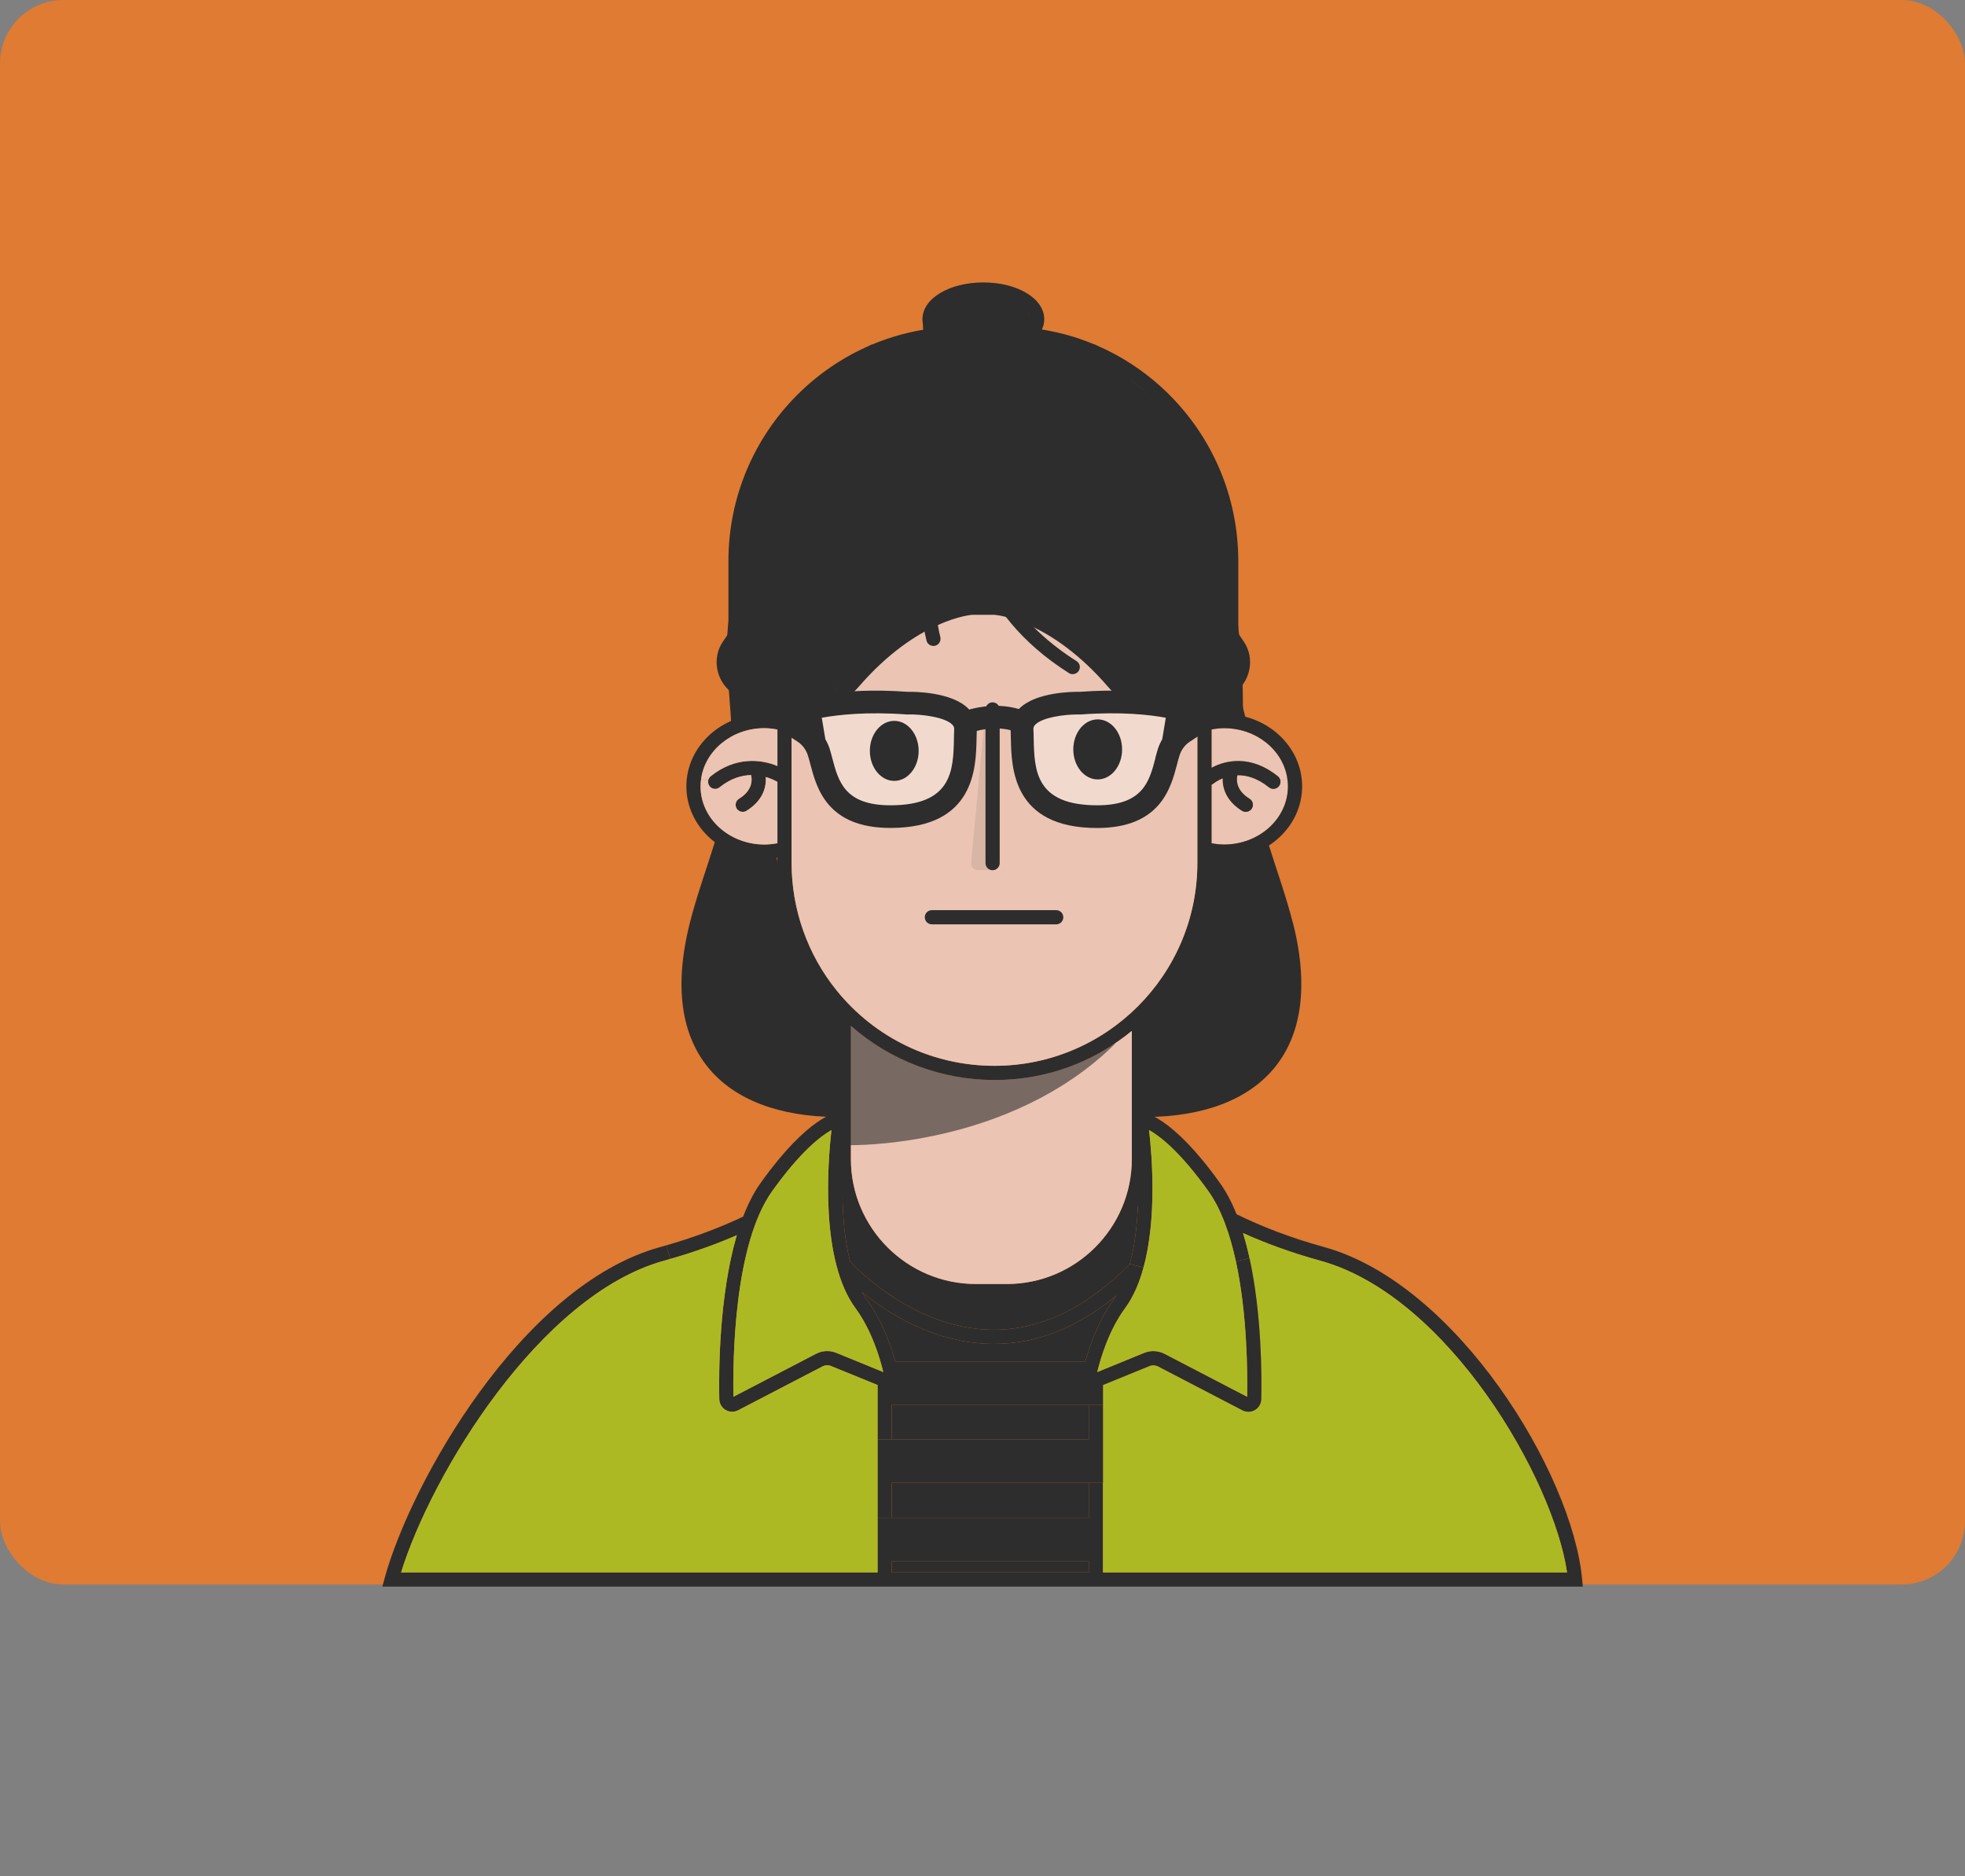 <svg width="310" height="296" viewBox="0 0 310 296" fill="none" xmlns="http://www.w3.org/2000/svg">
<rect x="0" y="0" width="310" height="296" fill="#808080" stroke="none"/>
<rect width="310" height="250" rx="10" fill="#DF7B33"/>
<g clip-path="url(#clip0_211_627)">
<path d="M249.589 249.105L249.706 250.332H60.32L60.705 248.917C64.725 234.234 82.13 202.835 104.155 196.756C104.477 196.667 104.79 196.577 105.113 196.488L105.731 198.627C105.408 198.726 105.077 198.824 104.746 198.914C85.165 204.322 68.074 232.569 63.275 248.093H138.445V239.463H171.769V233.956H174.007V248.093H247.217C245.086 233.366 228.46 204.474 208.306 198.914C203.615 197.625 199.577 196.112 196.103 194.554C196.497 195.843 196.838 197.177 197.133 198.529L194.975 199.012C194.053 194.778 192.683 190.802 190.642 187.946C186.201 181.733 183.005 179.262 181.277 178.295C181.752 182.386 182.53 192.208 180.4 199.988L178.242 199.433C179.092 196.309 179.451 192.763 179.54 189.424C179.397 189.8 179.236 190.176 179.066 190.552L178.305 190.176C179.155 188.358 179.639 186.424 179.334 184.428C179.307 184.249 179.37 184.114 179.477 184.016C179.28 179.844 178.824 176.809 178.815 176.728L178.6 175.34L180.006 175.448C180.48 175.475 184.921 176.083 192.459 186.648C193.48 188.072 194.349 189.746 195.074 191.572C198.852 193.426 203.427 195.252 208.897 196.756C229.875 202.549 248.049 232.506 249.589 249.105ZM171.769 248.093V246.294H140.684V248.093H171.769Z" fill="#2D2D2D"/>
<path d="M247.217 248.093H174.008V218.521L181.358 215.522C181.788 215.343 182.272 215.37 182.674 215.576L196.015 222.514C196.31 222.667 196.632 222.738 196.955 222.738C197.313 222.738 197.662 222.649 197.984 222.461C198.593 222.102 198.96 221.458 198.978 220.76C199.068 216.999 199.041 207.312 197.134 198.529C196.838 197.177 196.498 195.843 196.104 194.554C199.578 196.112 203.616 197.625 208.307 198.914C228.461 204.474 245.087 233.366 247.217 248.093Z" fill="#ADB923"/>
<path d="M197.133 198.529C199.041 207.312 199.067 216.999 198.978 220.76C198.96 221.458 198.593 222.102 197.984 222.461C197.662 222.649 197.313 222.738 196.954 222.738C196.632 222.738 196.31 222.667 196.014 222.514L182.674 215.576C182.271 215.37 181.788 215.343 181.358 215.522L174.008 218.521V221.619H140.684V227.125H138.446V218.521L131.095 215.522C130.666 215.343 130.191 215.37 129.779 215.576L116.439 222.514C116.144 222.667 115.821 222.738 115.499 222.738C115.15 222.738 114.792 222.649 114.469 222.461C113.86 222.102 113.493 221.458 113.475 220.751C113.386 216.462 113.422 204.456 116.242 194.885C113.198 196.21 109.706 197.499 105.731 198.627L105.113 196.488C109.823 195.136 113.843 193.56 117.236 191.957C117.997 189.979 118.901 188.17 119.993 186.648C127.532 176.083 131.973 175.475 132.456 175.448L133.853 175.34L133.638 176.728C133.629 176.791 133.351 178.653 133.137 181.446C133.593 183.559 134.095 185.663 134.685 187.749C135.375 190.185 136.172 192.557 137.658 194.634C139.959 197.884 143.442 200.239 147.166 201.555C151.768 203.176 156.782 203.256 161.563 202.531C163.926 202.164 166.353 201.698 168.591 200.848C170.829 200.006 172.468 198.457 173.936 196.613C175.44 194.715 177.186 192.539 178.305 190.176L179.066 190.552C178.887 190.919 178.708 191.286 178.502 191.644C177.213 193.945 175.565 196.138 173.837 198.126C172.226 199.988 170.328 201.26 167.973 202.003C165.538 202.782 162.968 203.265 160.426 203.578C155.537 204.178 150.425 203.892 145.832 201.994C142 200.418 138.535 197.804 136.333 194.258C135.053 192.208 134.345 189.889 133.701 187.57C133.432 186.603 133.199 185.627 132.957 184.652C132.787 189.003 132.931 194.437 134.121 199.048C135.411 200.436 144.31 209.488 156.164 209.792C163.846 209.998 171.286 206.506 178.242 199.433L180.4 199.988C179.747 202.397 178.806 204.617 177.49 206.408C175.019 209.765 173.703 214.009 173.103 216.48L180.516 213.445C180.982 213.257 181.466 213.167 181.958 213.167C182.558 213.167 183.158 213.311 183.704 213.588L196.749 220.375C196.82 216.48 196.757 207.258 194.976 199.012L197.133 198.529ZM175.682 205.083C175.843 204.859 175.995 204.626 176.147 204.393C170.006 209.47 163.523 212.039 156.8 212.039C156.558 212.039 156.325 212.03 156.092 212.03C147.22 211.788 140.057 207.196 135.975 203.838C136.225 204.268 136.485 204.689 136.772 205.083C139.108 208.261 140.478 212.102 141.23 214.797H171.223C171.975 212.102 173.345 208.261 175.682 205.083ZM131.937 213.445L139.35 216.48C138.75 214.009 137.434 209.765 134.963 206.408C129.403 198.842 130.558 183.658 131.176 178.295C129.448 179.262 126.252 181.733 121.811 187.946C115.794 196.371 115.597 214.474 115.705 220.375L128.75 213.588C129.743 213.078 130.898 213.024 131.937 213.445Z" fill="#2D2D2D"/>
<path d="M194.976 199.013C196.758 207.259 196.82 216.48 196.749 220.375L183.704 213.589C183.158 213.311 182.558 213.168 181.958 213.168C181.466 213.168 180.982 213.257 180.517 213.445L173.104 216.48C173.703 214.009 175.019 209.766 177.491 206.408C178.807 204.618 179.747 202.397 180.4 199.989C182.531 192.209 181.752 182.387 181.278 178.295C183.006 179.262 186.202 181.733 190.643 187.947C192.684 190.803 194.054 194.778 194.976 199.013Z" fill="#ADB923"/>
<path d="M179.066 190.552C179.236 190.176 179.397 189.8 179.541 189.424C179.451 192.764 179.093 196.309 178.242 199.434C171.286 206.507 163.846 209.999 156.164 209.793C144.31 209.488 135.411 200.437 134.121 199.049C132.931 194.438 132.787 189.004 132.957 184.652C133.199 185.628 133.432 186.604 133.701 187.571C134.345 189.89 135.052 192.209 136.333 194.259C138.535 197.804 142 200.419 145.832 201.995C150.425 203.893 155.537 204.179 160.426 203.579C162.968 203.266 165.538 202.782 167.973 202.003C170.328 201.26 172.226 199.989 173.837 198.127C175.565 196.139 177.213 193.946 178.502 191.645C178.708 191.287 178.887 190.92 179.066 190.552Z" fill="#2D2D2D"/>
<path d="M176.147 204.393C175.995 204.626 175.843 204.859 175.682 205.083C173.345 208.261 171.975 212.102 171.223 214.797H141.23C140.478 212.102 139.108 208.261 136.771 205.083C136.485 204.689 136.225 204.268 135.975 203.838C140.057 207.196 147.22 211.789 156.092 212.03C156.325 212.03 156.558 212.039 156.8 212.039C163.523 212.039 170.005 209.47 176.147 204.393Z" fill="#2D2D2D"/>
<path d="M174.007 221.619V233.957H171.769H140.684V239.463H138.445V227.125H140.684H171.769V221.619H174.007Z" fill="#2D2D2D"/>
<path d="M171.769 246.294H140.684V248.094H171.769V246.294Z" fill="#2D2D2D"/>
<path d="M171.769 233.957H140.684V239.463H171.769V233.957Z" fill="#2D2D2D"/>
<path d="M171.769 221.619H140.684V227.125H171.769V221.619Z" fill="#2D2D2D"/>
<path d="M139.35 216.48L131.937 213.445C130.899 213.025 129.744 213.078 128.75 213.589L115.705 220.375C115.598 214.475 115.795 196.372 121.811 187.947C126.252 181.733 129.448 179.262 131.176 178.295C130.558 183.658 129.403 198.843 134.963 206.408C137.434 209.766 138.75 214.009 139.35 216.48Z" fill="#ADB923"/>
<path d="M138.446 239.463V248.094H63.275C68.074 232.569 85.166 204.322 104.746 198.914C105.078 198.825 105.409 198.726 105.731 198.628C109.706 197.5 113.198 196.21 116.242 194.885C113.422 204.456 113.386 216.462 113.476 220.751C113.493 221.458 113.861 222.103 114.469 222.461C114.792 222.649 115.15 222.738 115.499 222.738C115.821 222.738 116.144 222.667 116.439 222.515L129.779 215.576C130.191 215.37 130.666 215.343 131.095 215.522L138.446 218.522V239.463Z" fill="#ADB923"/>
</g>
<path d="M203.105 122.956C203.159 123.323 203.186 123.69 203.186 124.067C203.186 129.134 198.673 133.243 193.113 133.243C192.442 133.243 191.779 133.163 191.135 133.046V123.807C191.242 123.762 191.35 123.708 191.439 123.628C191.502 123.583 192.03 123.153 192.899 122.795C192.845 124.398 193.489 126.403 195.952 127.934C196.14 128.042 196.337 128.095 196.542 128.095C196.918 128.095 197.286 127.907 197.491 127.567C197.823 127.039 197.653 126.35 197.133 126.027C195.02 124.72 195.029 123.135 195.208 122.312C196.614 122.285 198.324 122.724 200.186 124.219C200.392 124.389 200.643 124.469 200.885 124.469C201.216 124.469 201.538 124.326 201.762 124.049C201.986 123.771 202.058 123.422 201.986 123.109L203.105 122.956Z" fill="#EBC4B3"/>
<path d="M203.105 122.956L201.986 123.108C201.932 122.866 201.798 122.643 201.592 122.472C197.402 119.106 193.409 119.885 191.135 121.147V115.095C191.788 114.97 192.442 114.889 193.113 114.889C198.261 114.889 202.514 118.417 203.105 122.956Z" fill="#EBC4B3"/>
<path d="M193.114 112.651C199.901 112.651 205.425 117.772 205.425 124.066C205.425 130.36 199.901 135.481 193.114 135.481C192.452 135.481 191.789 135.428 191.135 135.329V136.153C191.135 145.813 187.106 154.542 180.651 160.774H180.795V182.87C180.795 194.975 170.946 204.823 158.841 204.823H153.953C141.848 204.823 132 194.975 132 182.87V159.664C131.391 159.019 130.8 158.365 130.245 157.676C125.339 151.606 122.644 143.969 122.644 136.153V135.32C121.964 135.428 121.283 135.481 120.594 135.481C113.807 135.481 108.283 130.36 108.283 124.066C108.283 117.772 113.807 112.651 120.594 112.651C121.283 112.651 121.964 112.713 122.644 112.821V103.921C122.644 85.039 138.008 69.676 156.89 69.676C175.772 69.676 191.135 85.039 191.135 103.921V112.803C191.789 112.713 192.452 112.651 193.114 112.651ZM203.186 124.066C203.186 123.69 203.159 123.323 203.106 122.956C202.515 118.417 198.262 114.889 193.114 114.889C192.443 114.889 191.789 114.97 191.135 115.095V121.147C193.41 119.885 197.403 119.106 201.593 122.472C201.799 122.642 201.933 122.866 201.987 123.108C202.058 123.421 201.987 123.771 201.763 124.048C201.539 124.326 201.217 124.469 200.885 124.469C200.644 124.469 200.393 124.388 200.187 124.218C198.325 122.723 196.615 122.284 195.209 122.311C195.03 123.135 195.021 124.72 197.134 126.027C197.653 126.349 197.823 127.038 197.492 127.567C197.286 127.907 196.919 128.095 196.543 128.095C196.337 128.095 196.14 128.041 195.952 127.934C193.49 126.403 192.845 124.397 192.899 122.795C192.031 123.153 191.502 123.583 191.44 123.627C191.35 123.708 191.243 123.762 191.135 123.806V133.046C191.78 133.162 192.443 133.243 193.114 133.243C198.674 133.243 203.186 129.133 203.186 124.066ZM188.897 136.153V103.921C188.897 86.275 174.536 71.914 156.89 71.914C139.243 71.914 124.882 86.275 124.882 103.921V136.153C124.882 143.458 127.398 150.594 131.982 156.261C138.097 163.827 147.176 168.16 156.89 168.16C174.536 168.16 188.897 153.808 188.897 136.153ZM178.556 182.87V162.654C172.647 167.489 165.1 170.398 156.89 170.398C148.68 170.398 140.443 167.336 134.238 161.848V182.87C134.238 193.739 143.084 202.585 153.953 202.585H158.841C169.711 202.585 178.556 193.739 178.556 182.87ZM122.644 133.037V123.359C122.25 123.135 121.614 122.822 120.8 122.589C120.925 124.227 120.334 126.34 117.756 127.934C117.577 128.041 117.371 128.095 117.174 128.095C116.798 128.095 116.431 127.907 116.216 127.567C115.893 127.038 116.055 126.349 116.583 126.027C118.714 124.711 118.687 123.099 118.49 122.284C117.012 122.32 115.293 122.795 113.521 124.218C113.315 124.388 113.073 124.469 112.822 124.469C112.5 124.469 112.169 124.326 111.954 124.048C111.73 123.771 111.659 123.421 111.73 123.108C111.784 122.866 111.918 122.642 112.124 122.472C116.028 119.33 120.074 119.786 122.644 120.861V115.104C121.973 114.979 121.283 114.889 120.594 114.889C115.455 114.889 111.202 118.417 110.602 122.956C110.548 123.323 110.521 123.69 110.521 124.066C110.521 129.133 115.043 133.243 120.594 133.243C121.292 133.243 121.973 133.162 122.644 133.037Z" fill="#2D2D2D"/>
<path d="M188.896 103.921V136.153C188.896 153.808 174.535 168.16 156.888 168.16C147.174 168.16 138.096 163.827 131.981 156.261C127.397 150.594 124.881 143.458 124.881 136.153V103.921C124.881 86.275 139.233 71.914 156.888 71.914C174.544 71.914 188.896 86.275 188.896 103.921Z" fill="#EBC4B3"/>
<path d="M178.556 162.654V182.87C178.556 193.739 169.711 202.585 158.841 202.585H153.953C143.084 202.585 134.238 193.739 134.238 182.87V161.848C140.443 167.336 148.438 170.398 156.89 170.398C165.341 170.398 172.647 167.489 178.556 162.654Z" fill="#EBC4B3"/>
<path d="M122.644 123.359V133.037C121.973 133.163 121.292 133.243 120.594 133.243C115.043 133.243 110.521 129.134 110.521 124.066C110.521 123.69 110.548 123.323 110.602 122.956L111.73 123.108C111.659 123.422 111.73 123.771 111.954 124.048C112.169 124.326 112.5 124.469 112.822 124.469C113.073 124.469 113.315 124.389 113.521 124.219C115.293 122.795 117.013 122.32 118.49 122.285C118.687 123.099 118.714 124.711 116.583 126.027C116.055 126.349 115.893 127.039 116.216 127.567C116.431 127.907 116.798 128.095 117.174 128.095C117.371 128.095 117.577 128.042 117.756 127.934C120.334 126.34 120.925 124.227 120.8 122.589C121.614 122.822 122.25 123.135 122.644 123.359Z" fill="#EBC4B3"/>
<path d="M122.644 115.104V120.861C120.074 119.787 116.027 119.33 112.124 122.472C111.918 122.643 111.783 122.866 111.73 123.108L110.602 122.956C111.201 118.417 115.454 114.889 120.593 114.889C121.283 114.889 121.972 114.979 122.644 115.104Z" fill="#EBC4B3"/>
<g opacity="0.6">
<path d="M172.782 165.931C172.513 166.092 172.227 166.244 171.904 166.36C165.789 168.626 157.364 170.121 150.873 168.885C145.108 167.793 137.309 164.534 133.164 160.093L134.104 180.676C134.104 180.676 159.253 181.232 176.014 164.597C174.993 165.143 173.901 165.582 172.773 165.931H172.782Z" fill="#2D2D2D"/>
</g>
<g clip-path="url(#clip1_211_627)">
<path d="M156.594 137.299C155.976 137.299 155.475 136.797 155.475 136.18V111.935C155.475 111.317 155.976 110.815 156.594 110.815C157.212 110.815 157.713 111.317 157.713 111.935V136.18C157.713 136.797 157.212 137.299 156.594 137.299Z" fill="#2D2D2D"/>
<g opacity="0.1">
<path d="M153.21 136.1L155.475 111.935L156.595 137.29H154.303C153.658 137.29 153.148 136.735 153.21 136.091V136.1Z" fill="#2D2D2D"/>
</g>
</g>
<path d="M166.63 145.84H147.014C146.396 145.84 145.895 145.339 145.895 144.721C145.895 144.103 146.396 143.602 147.014 143.602H166.63C167.248 143.602 167.749 144.103 167.749 144.721C167.749 145.339 167.248 145.84 166.63 145.84Z" fill="#2D2D2D"/>
<path d="M129.932 118.873L127.693 112.158C129.335 111.711 134.05 110.815 139.78 110.815C145.51 110.815 150.225 112.606 151.867 113.501C151.867 115.889 151.777 121.112 151.419 122.902C150.971 125.14 146.495 129.617 138.885 129.169C132.797 128.811 130.379 122.156 129.932 118.873Z" fill="white" fill-opacity="0.35"/>
<path d="M184.098 118.873L186.336 112.158C184.695 111.711 179.979 110.815 174.249 110.815C168.519 110.815 163.804 112.606 162.163 113.501C162.163 115.889 162.252 121.112 162.61 122.902C163.058 125.14 167.534 129.617 175.145 129.169C181.233 128.811 183.65 122.156 184.098 118.873Z" fill="white" fill-opacity="0.35"/>
<path d="M141.078 123.206C143.205 123.206 144.928 121.086 144.928 118.47C144.928 115.854 143.205 113.734 141.078 113.734C138.952 113.734 137.229 115.854 137.229 118.47C137.229 121.086 138.952 123.206 141.078 123.206Z" fill="#2D2D2D"/>
<path d="M173.174 122.974C175.3 122.974 177.024 120.853 177.024 118.238C177.024 115.622 175.3 113.501 173.174 113.501C171.048 113.501 169.324 115.622 169.324 118.238C169.324 120.853 171.048 122.974 173.174 122.974Z" fill="#2D2D2D"/>
<path d="M191.448 114.316L190.696 110.923L189.049 111.299V110.95L187.867 110.52C187.616 110.43 181.654 108.335 170.408 109.15C169.361 109.132 163.389 109.15 160.766 111.836C160.757 111.845 160.748 111.854 160.739 111.872C157.596 110.941 154.534 111.496 152.887 111.952C152.851 111.917 152.833 111.872 152.798 111.836C150.174 109.15 144.203 109.132 143.155 109.15C131.91 108.344 125.947 110.43 125.696 110.52L124.515 110.95V111.299L122.867 110.923L122.115 114.316L124.515 115.668V116.16L125.813 117.002C126.583 117.503 127.174 118.291 127.46 119.205C127.595 119.625 127.711 120.082 127.836 120.556C128.83 124.326 130.486 130.629 140.46 130.629C153.773 130.629 153.97 121.147 154.06 116.59C154.069 116.134 154.078 115.713 154.096 115.319C155.313 115.006 157.382 114.674 159.441 115.211C159.441 115.229 159.441 115.247 159.441 115.274C159.459 115.677 159.468 116.125 159.477 116.599C159.575 121.156 159.772 130.638 173.076 130.638C183.059 130.638 184.715 124.335 185.7 120.565C185.826 120.082 185.942 119.625 186.076 119.213C186.363 118.291 186.945 117.512 187.715 117.011L189.013 116.16V115.668L191.412 114.316H191.448ZM150.497 116.528C150.389 121.461 150.273 127.056 140.478 127.056C133.262 127.056 132.268 123.296 131.31 119.652C131.167 119.115 131.033 118.605 130.889 118.139C130.719 117.611 130.486 117.109 130.209 116.635L129.645 113.242C132.268 112.767 136.763 112.266 142.985 112.722H143.075H143.164C145.402 112.669 149.073 113.134 150.237 114.334C150.461 114.567 150.55 114.791 150.532 115.095C150.515 115.534 150.497 116.017 150.488 116.528H150.497ZM182.271 119.652C181.313 123.287 180.328 127.056 173.103 127.056C163.3 127.056 163.183 121.461 163.076 116.528C163.067 116.017 163.058 115.534 163.031 115.095C163.013 114.791 163.103 114.567 163.326 114.334C164.437 113.197 167.803 112.722 170.05 112.722C170.176 112.722 170.292 112.722 170.399 112.722H170.489H170.578C176.81 112.266 181.295 112.758 183.919 113.242L183.355 116.635C183.086 117.109 182.844 117.611 182.674 118.139C182.531 118.605 182.397 119.115 182.253 119.652H182.271Z" fill="#2D2D2D"/>
<g clip-path="url(#clip2_211_627)">
<path d="M203.973 145.652C202.961 141.623 201.403 137.29 199.944 132.634C199.944 132.634 199.039 133.673 196.166 134.398C193.292 135.123 190.436 134.488 190.436 134.488L190.015 136.574C190.015 151.382 179.244 161.195 179.244 161.195V176.218C197.132 176.711 209.452 167.337 203.991 145.652H203.973Z" fill="#2D2D2D"/>
<path d="M122.778 136.574L122.358 134.488C122.358 134.488 119.502 135.123 116.628 134.398C113.754 133.673 112.849 132.634 112.849 132.634C111.39 137.29 109.832 141.614 108.821 145.652C103.359 167.337 115.67 176.711 133.567 176.218V161.195C133.567 161.195 122.796 151.382 122.796 136.574H122.778Z" fill="#2D2D2D"/>
<path d="M154.758 76.785C158.626 83.025 170.945 101.128 189.98 112.66L190.042 112.624L190.006 115.355C190.006 115.355 190.66 113.985 196.166 114.191C197.097 114.227 196.086 112.32 196.086 111.362C196.086 97.968 193.337 87.323 193.337 87.323C180.06 55.324 156.334 62.621 150.953 64.77C150.264 65.047 149.538 65.173 148.795 65.128C145.545 64.931 135.115 65.683 122.688 80.814C111.881 93.975 114.988 104.387 115.418 115.346C115.418 115.346 117.459 113.699 123.753 114.182L124.192 103.859L124.819 103.904L137.434 104.889C138.123 104.942 138.732 104.441 138.804 103.761C139.278 99.481 143.298 81.593 151.114 75.988C148.849 79.775 143.45 90.313 146.172 101.075C146.297 101.585 146.754 101.916 147.255 101.916C147.345 101.916 147.434 101.907 147.533 101.88C148.133 101.728 148.491 101.119 148.348 100.52C146.1 91.638 150.049 82.613 152.376 78.343C152.179 83.204 153.218 96.428 168.635 106.196C168.823 106.312 169.029 106.366 169.235 106.366C169.602 106.366 169.969 106.178 170.184 105.847C170.515 105.327 170.363 104.629 169.835 104.307C152.484 93.312 154.57 77.958 154.767 76.794L154.758 76.785Z" fill="#2D2D2D"/>
<path d="M140.147 54.277C139.466 54.51 122.375 59.156 116.09 80.303L115.141 88.513V100.323C115.141 100.323 111.434 106.133 116.591 109.312C121.748 112.49 126.001 114.818 135.805 105.363C145.608 95.918 154.239 95.873 154.239 95.873C154.239 95.873 165.69 96.965 175.915 108.828C175.915 108.828 184.241 114.594 193.337 108.3C193.337 108.3 197.894 104.226 193.337 99.204C193.337 99.204 195.817 84.888 190.813 74.108C185.808 63.328 172.45 54.671 162.718 52.996C162.718 52.996 164.58 46.434 154.23 45.673C143.88 44.903 145.742 52.835 145.742 52.835L140.129 54.268L140.147 54.277Z" fill="#2D2D2D"/>
<path d="M194.234 100.331C193.616 100.331 193.115 99.83 193.115 99.212V88.522C193.115 69.362 177.617 53.766 158.573 53.766H151.697C132.645 53.766 117.156 69.353 117.156 88.522V99.212C117.156 99.83 116.655 100.331 116.037 100.331C115.419 100.331 114.918 99.83 114.918 99.212V88.522C114.918 68.127 131.419 51.528 151.697 51.528H158.573C178.852 51.528 195.353 68.127 195.353 88.522V99.212C195.353 99.83 194.851 100.331 194.234 100.331Z" fill="#2D2D2D"/>
<path d="M147.945 53.963C147.685 53.963 147.425 53.874 147.211 53.686C146.109 52.719 145.527 51.573 145.527 50.355C145.527 47.105 149.744 44.562 155.134 44.562C160.524 44.562 164.741 47.105 164.741 50.355C164.741 51.465 164.248 52.54 163.308 53.453C162.87 53.883 162.162 53.874 161.724 53.435C161.294 52.996 161.303 52.28 161.741 51.85C162.243 51.367 162.494 50.856 162.494 50.355C162.494 48.672 159.467 46.801 155.125 46.801C150.783 46.801 147.757 48.672 147.757 50.355C147.757 51.053 148.258 51.636 148.679 52.002C149.144 52.405 149.189 53.113 148.786 53.578C148.562 53.829 148.258 53.963 147.945 53.963Z" fill="#2D2D2D"/>
<path d="M125.374 113C122.223 113 118.776 111.89 115.338 109.186C112.93 107.288 112.339 103.823 113.995 101.307C122.778 87.967 137.506 80.008 153.389 80.008H156.88C172.763 80.008 187.491 87.967 196.274 101.307C197.931 103.823 197.34 107.279 194.931 109.186C189.362 113.573 180.696 115.194 174.822 108.38C165.699 97.789 157.292 97.028 156.845 97.001H153.389C153.389 97.001 144.785 97.556 135.447 108.38C133.11 111.093 129.502 113 125.374 113ZM153.389 82.255C138.258 82.255 124.228 89.838 115.866 102.543C114.846 104.101 115.222 106.24 116.726 107.431C120.146 110.117 128.096 113.484 133.755 106.921C143.773 95.291 152.959 94.781 153.344 94.763H156.907H156.934C157.319 94.781 166.505 95.291 176.524 106.921C182.182 113.484 190.132 110.126 193.552 107.431C195.057 106.24 195.433 104.101 194.412 102.543C186.041 89.838 172.011 82.255 156.889 82.255H153.398H153.389Z" fill="#2D2D2D"/>
<path d="M181.339 89.319C180.721 89.319 180.22 88.818 180.22 88.2V71.726C180.22 62.469 171.866 56.434 171.786 56.372C171.285 56.013 171.159 55.315 171.517 54.814C171.875 54.312 172.574 54.187 173.075 54.545C173.46 54.814 182.458 61.296 182.458 71.726V88.2C182.458 88.818 181.957 89.319 181.339 89.319Z" fill="#2D2D2D"/>
<path d="M128.9 89.319C128.283 89.319 127.781 88.818 127.781 88.2V71.726C127.781 61.296 136.779 54.814 137.164 54.545C137.666 54.187 138.364 54.303 138.722 54.814C139.08 55.315 138.964 56.014 138.453 56.372C138.373 56.434 130.02 62.469 130.02 71.726V88.2C130.02 88.818 129.518 89.319 128.9 89.319Z" fill="#2D2D2D"/>
<path d="M154.023 76.31H150.63C150.137 76.31 149.734 75.907 149.734 75.415C149.734 74.922 150.137 74.519 150.63 74.519H154.023C154.515 74.519 154.918 74.922 154.918 75.415C154.918 75.907 154.515 76.31 154.023 76.31Z" fill="#2D2D2D"/>
<path d="M160.837 76.31H157.444C156.952 76.31 156.549 75.907 156.549 75.415C156.549 74.922 156.952 74.519 157.444 74.519H160.837C161.33 74.519 161.733 74.922 161.733 75.415C161.733 75.907 161.33 76.31 160.837 76.31Z" fill="#2D2D2D"/>
<path d="M151.069 71.941C150.577 71.941 150.174 71.538 150.174 71.046V58.368C150.174 57.876 150.577 57.473 151.069 57.473C151.562 57.473 151.964 57.876 151.964 58.368V71.046C151.964 71.538 151.562 71.941 151.069 71.941Z" fill="#2D2D2D"/>
<path d="M160.891 71.941H149.378C148.885 71.941 148.482 71.538 148.482 71.046C148.482 70.554 148.885 70.151 149.378 70.151H159.996V68.28C159.996 67.787 160.399 67.384 160.891 67.384C161.384 67.384 161.787 67.787 161.787 68.28V71.046C161.787 71.538 161.384 71.941 160.891 71.941Z" fill="#2D2D2D"/>
<path d="M152.331 76.31C152.25 76.31 152.17 76.301 152.08 76.274C151.606 76.14 151.328 75.638 151.471 75.164L154.945 63.077C155.053 62.692 155.411 62.433 155.805 62.433C156.208 62.433 156.557 62.701 156.664 63.086L159.995 75.173C160.129 75.647 159.843 76.14 159.368 76.274C158.885 76.408 158.401 76.122 158.267 75.647L155.778 66.623L153.181 75.656C153.065 76.05 152.707 76.301 152.322 76.301L152.331 76.31Z" fill="#2D2D2D"/>
</g>
<defs>
<clipPath id="clip0_211_627">
<rect width="189.833" height="206.88" fill="white" transform="translate(60.098 43.667)"/>
</clipPath>
<clipPath id="clip1_211_627">
<rect width="4.503" height="26.483" fill="white" transform="translate(153.209 110.815)"/>
</clipPath>
<clipPath id="clip2_211_627">
<rect width="189.833" height="206.88" fill="white" transform="translate(60.098 44.562)"/>
</clipPath>
</defs>
</svg>
